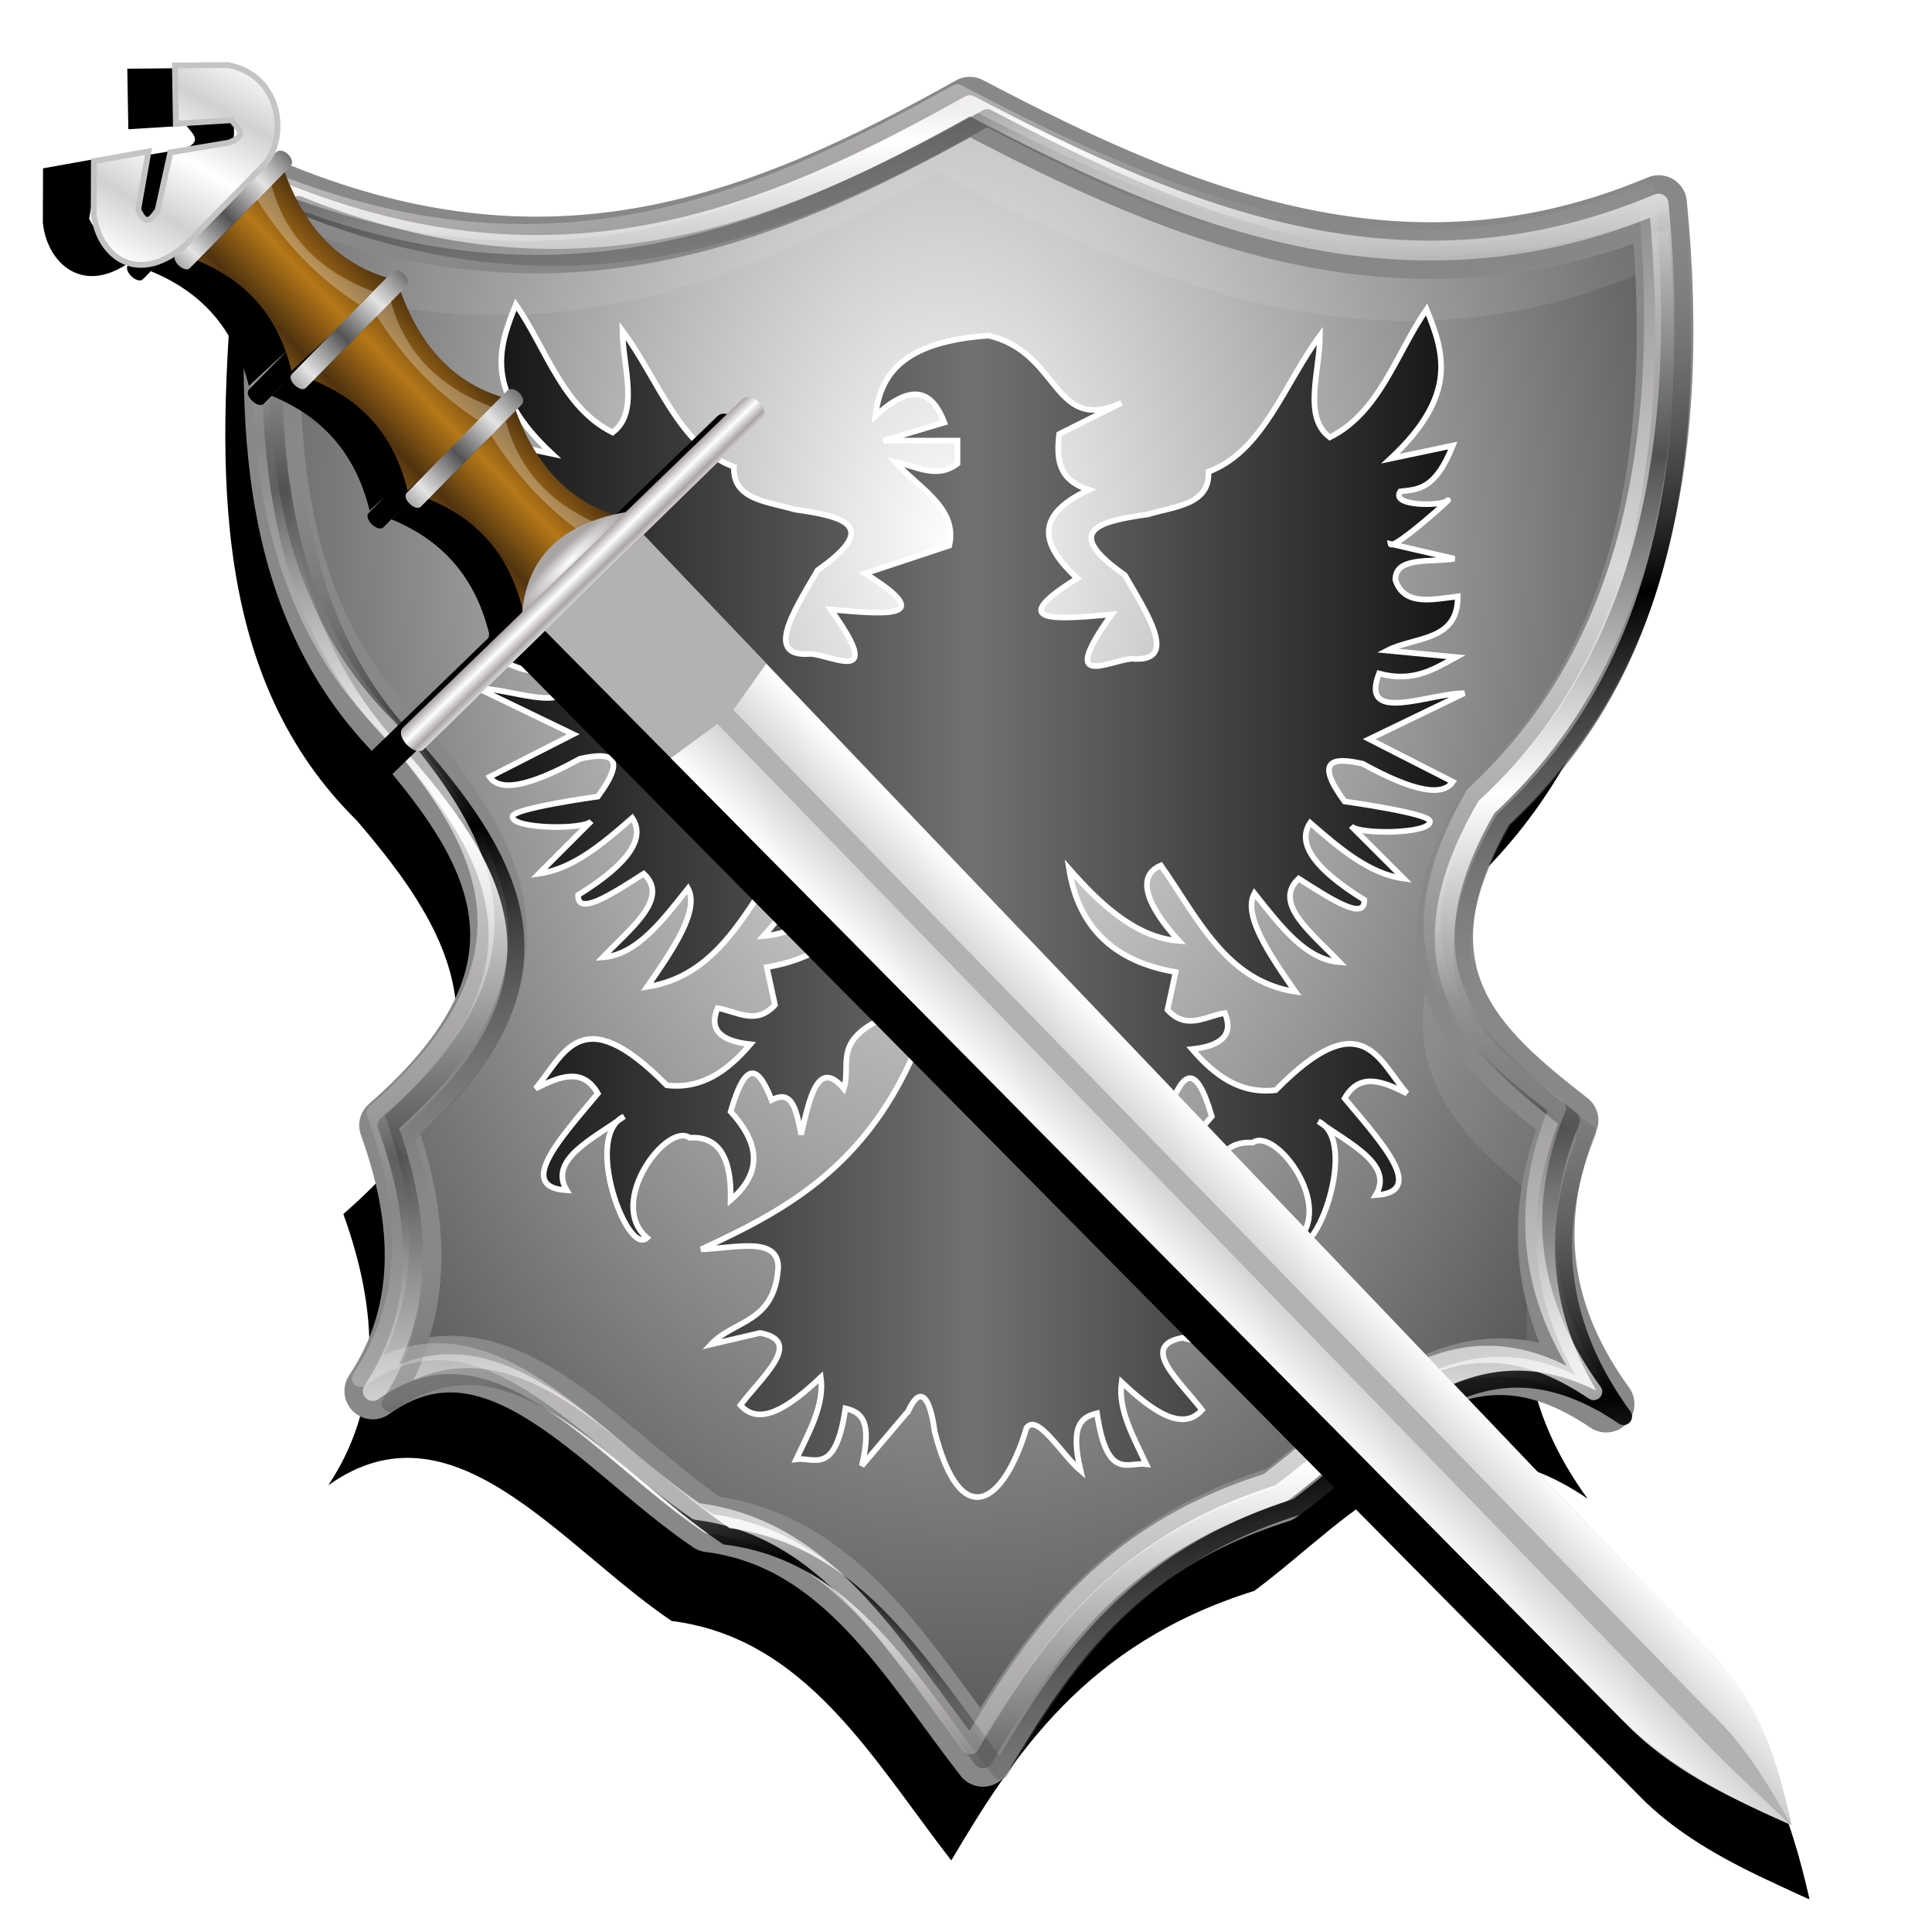 <?xml version="1.0" encoding="UTF-8" standalone="no"?>
<!-- Created with Inkscape (http://www.inkscape.org/) -->

<svg
   xmlns:dc="http://purl.org/dc/elements/1.1/"
   xmlns:cc="http://creativecommons.org/ns#"
   xmlns:rdf="http://www.w3.org/1999/02/22-rdf-syntax-ns#"
   xmlns:svg="http://www.w3.org/2000/svg"
   xmlns="http://www.w3.org/2000/svg"
   xmlns:xlink="http://www.w3.org/1999/xlink"
   xmlns:sodipodi="http://sodipodi.sourceforge.net/DTD/sodipodi-0.dtd"
   xmlns:inkscape="http://www.inkscape.org/namespaces/inkscape"
   version="1.1"
   id="svg2"
   width="255"
   height="255"
   viewBox="0 0 255 255"
   sodipodi:docname="megaglest.svg"
   inkscape:version="0.92.5 (2060ec1f9f, 2020-04-08)">
  <defs
     id="defs6">
    <linearGradient
       id="linearGradient932"
       inkscape:collect="always">
      <stop
         id="stop928"
         offset="0"
         style="stop-color:#b67818;stop-opacity:1" />
      <stop
         id="stop930"
         offset="1"
         style="stop-color:#50330f;stop-opacity:1" />
    </linearGradient>
    <linearGradient
       inkscape:collect="always"
       id="linearGradient924">
      <stop
         style="stop-color:#d1d1d1;stop-opacity:1;"
         offset="0"
         id="stop920" />
      <stop
         style="stop-color:#ffffff;stop-opacity:1"
         offset="1"
         id="stop922" />
    </linearGradient>
    <linearGradient
       inkscape:collect="always"
       id="linearGradient890">
      <stop
         style="stop-color:#e4e4e4;stop-opacity:1"
         offset="0"
         id="stop886" />
      <stop
         style="stop-color:#535353;stop-opacity:1"
         offset="1"
         id="stop888" />
    </linearGradient>
    <linearGradient
       inkscape:collect="always"
       id="linearGradient863">
      <stop
         style="stop-color:#ffffff;stop-opacity:1"
         offset="0"
         id="stop859" />
      <stop
         style="stop-color:#aaa5a5;stop-opacity:1"
         offset="1"
         id="stop861" />
    </linearGradient>
    <linearGradient
       inkscape:collect="always"
       id="linearGradient855">
      <stop
         style="stop-color:#ffffff;stop-opacity:1;"
         offset="0"
         id="stop851" />
      <stop
         style="stop-color:#aaa5a5;stop-opacity:1"
         offset="1"
         id="stop853" />
    </linearGradient>
    <linearGradient
       inkscape:collect="always"
       id="linearGradient839">
      <stop
         style="stop-color:#cccccc;stop-opacity:1;"
         offset="0"
         id="stop835" />
      <stop
         style="stop-color:#ffffff;stop-opacity:1"
         offset="1"
         id="stop837" />
    </linearGradient>
    <linearGradient
       inkscape:collect="always"
       id="linearGradient831">
      <stop
         style="stop-color:#cbcaca;stop-opacity:1"
         offset="0"
         id="stop827" />
      <stop
         style="stop-color:#ffffff;stop-opacity:1"
         offset="1"
         id="stop829" />
    </linearGradient>
    <linearGradient
       inkscape:collect="always"
       xlink:href="#linearGradient831"
       id="linearGradient833"
       x1="276.11"
       y1="-91.578"
       x2="276.11"
       y2="-104.187"
       gradientUnits="userSpaceOnUse" />
    <linearGradient
       inkscape:collect="always"
       xlink:href="#linearGradient839"
       id="linearGradient841"
       x1="258.045"
       y1="-93.165"
       x2="258.045"
       y2="-81.129"
       gradientUnits="userSpaceOnUse" />
    <linearGradient
       inkscape:collect="always"
       xlink:href="#linearGradient855"
       id="linearGradient857"
       x1="122.686"
       y1="-92.516"
       x2="124.634"
       y2="-92.516"
       gradientUnits="userSpaceOnUse"
       spreadMethod="reflect" />
    <radialGradient
       inkscape:collect="always"
       xlink:href="#linearGradient863"
       id="radialGradient865"
       cx="119.837"
       cy="-94.147"
       fx="119.837"
       fy="-94.147"
       r="2.386"
       gradientTransform="matrix(1,0,0,5.247,0.195,401.588)"
       gradientUnits="userSpaceOnUse" />
    <linearGradient
       inkscape:collect="always"
       xlink:href="#linearGradient932"
       id="linearGradient884"
       x1="138.465"
       y1="-5.892"
       x2="138.358"
       y2="-21.367"
       gradientUnits="userSpaceOnUse"
       spreadMethod="reflect"
       gradientTransform="matrix(-0.678,0,0,0.678,193.096,150.397)" />
    <linearGradient
       inkscape:collect="always"
       xlink:href="#linearGradient890"
       id="linearGradient892"
       x1="159.295"
       y1="-15.458"
       x2="159.233"
       y2="-1.702"
       gradientUnits="userSpaceOnUse"
       spreadMethod="reflect"
       gradientTransform="matrix(-0.678,0,0,0.678,193.096,150.397)" />
    <linearGradient
       inkscape:collect="always"
       xlink:href="#linearGradient932"
       id="linearGradient904"
       gradientUnits="userSpaceOnUse"
       gradientTransform="matrix(-0.678,0,0,0.678,193.096,150.397)"
       x1="138.465"
       y1="-5.892"
       x2="138.358"
       y2="-21.367"
       spreadMethod="reflect" />
    <linearGradient
       inkscape:collect="always"
       xlink:href="#linearGradient890"
       id="linearGradient906"
       gradientUnits="userSpaceOnUse"
       gradientTransform="matrix(-0.678,0,0,0.678,193.096,150.397)"
       x1="159.295"
       y1="-15.458"
       x2="159.233"
       y2="-1.702"
       spreadMethod="reflect" />
    <linearGradient
       inkscape:collect="always"
       xlink:href="#linearGradient932"
       id="linearGradient914"
       gradientUnits="userSpaceOnUse"
       gradientTransform="matrix(-0.678,0,0,0.678,193.096,150.397)"
       x1="138.465"
       y1="-5.892"
       x2="138.358"
       y2="-21.367"
       spreadMethod="reflect" />
    <linearGradient
       inkscape:collect="always"
       xlink:href="#linearGradient890"
       id="linearGradient916"
       gradientUnits="userSpaceOnUse"
       gradientTransform="matrix(-0.678,0,0,0.678,193.096,150.397)"
       x1="159.295"
       y1="-15.458"
       x2="159.233"
       y2="-1.702"
       spreadMethod="reflect" />
    <linearGradient
       inkscape:collect="always"
       xlink:href="#linearGradient924"
       id="linearGradient926"
       x1="18.367"
       y1="135.144"
       x2="21.29"
       y2="145.174"
       gradientUnits="userSpaceOnUse"
       spreadMethod="reflect" />
    <linearGradient
       id="linearGradient4201">
      <stop
         style="stop-color:#ffffff;stop-opacity:0;"
         offset="0"
         id="stop4203" />
      <stop
         id="stop4205"
         offset="0.919"
         style="stop-color:#ffffff;stop-opacity:0;" />
      <stop
         style="stop-color:#ffffff;stop-opacity:0.65;"
         offset="1"
         id="stop4207" />
    </linearGradient>
    <linearGradient
       id="linearGradient3880">
      <stop
         style="stop-color:#000000;stop-opacity:1;"
         offset="0"
         id="stop3882" />
      <stop
         style="stop-color:#000000;stop-opacity:0;"
         offset="1"
         id="stop3884" />
    </linearGradient>
    <linearGradient
       id="linearGradient3865">
      <stop
         style="stop-color:#ffffff;stop-opacity:1;"
         offset="0"
         id="stop3867" />
      <stop
         style="stop-color:#000000;stop-opacity:1;"
         offset="1"
         id="stop3869" />
    </linearGradient>
    <linearGradient
       id="linearGradient3823">
      <stop
         id="stop3825"
         offset="0"
         style="stop-color:#a6a6a6;stop-opacity:1;" />
      <stop
         style="stop-color:#000000;stop-opacity:1;"
         offset="0.853"
         id="stop3831" />
      <stop
         id="stop3827"
         offset="1"
         style="stop-color:#3f3f3f;stop-opacity:1;" />
    </linearGradient>
    <linearGradient
       id="linearGradient3815">
      <stop
         style="stop-color:#000000;stop-opacity:1;"
         offset="0"
         id="stop3817" />
      <stop
         style="stop-color:#ededed;stop-opacity:0;"
         offset="1"
         id="stop3819" />
    </linearGradient>
    <linearGradient
       id="linearGradient3810">
      <stop
         id="stop3812"
         offset="0"
         style="stop-color:#ffffff;stop-opacity:0;" />
      <stop
         style="stop-color:#ffffff;stop-opacity:0;"
         offset="0.843"
         id="stop4199" />
      <stop
         id="stop3814"
         offset="1"
         style="stop-color:#ffffff;stop-opacity:0.65;" />
    </linearGradient>
    <linearGradient
       id="linearGradient3765">
      <stop
         id="stop3767"
         offset="0"
         style="stop-color:#b4b4b4;stop-opacity:1;" />
      <stop
         id="stop3769"
         offset="1"
         style="stop-color:#000000;stop-opacity:1;" />
    </linearGradient>
    <linearGradient
       id="linearGradient3757">
      <stop
         id="stop3759"
         offset="0"
         style="stop-color:#ffffff;stop-opacity:1;" />
      <stop
         id="stop3761"
         offset="1"
         style="stop-color:#181818;stop-opacity:1;" />
    </linearGradient>
    <radialGradient
       r="14.87"
       fy="17.087"
       fx="-6.385"
       cy="17.087"
       cx="-6.385"
       spreadMethod="reflect"
       gradientTransform="matrix(0.719,-0.018,0.019,0.795,-2.123,3.392)"
       gradientUnits="userSpaceOnUse"
       id="radialGradient3937"
       xlink:href="#linearGradient3865"
       inkscape:collect="always" />
    <linearGradient
       y2="28.888"
       x2="-5.558"
       y1="23.291"
       x1="-14.225"
       spreadMethod="reflect"
       gradientUnits="userSpaceOnUse"
       id="linearGradient3939"
       xlink:href="#linearGradient3757"
       inkscape:collect="always" />
    <filter
       inkscape:collect="always"
       style="color-interpolation-filters:sRGB"
       id="filter5086"
       x="-0.012"
       width="1.024"
       y="-0.012"
       height="1.024">
      <feGaussianBlur
         inkscape:collect="always"
         stdDeviation="1.187"
         id="feGaussianBlur5088" />
    </filter>
    <linearGradient
       id="linearGradient859-7"
       inkscape:collect="always">
      <stop
         id="stop855"
         offset="0"
         style="stop-color:#fefdfd;stop-opacity:1" />
      <stop
         id="stop857"
         offset="1"
         style="stop-color:#605f5f;stop-opacity:0.945" />
    </linearGradient>
    <linearGradient
       id="linearGradient833-36"
       inkscape:collect="always">
      <stop
         id="stop850"
         offset="0"
         style="stop-color:#ffffff;stop-opacity:0.677" />
      <stop
         id="stop852"
         offset="1"
         style="stop-color:#fbebeb;stop-opacity:0" />
    </linearGradient>
    <linearGradient
       inkscape:collect="always"
       id="linearGradient833-6">
      <stop
         style="stop-color:#000000;stop-opacity:1"
         offset="0"
         id="stop841" />
      <stop
         style="stop-color:#898989;stop-opacity:0"
         offset="1"
         id="stop843" />
    </linearGradient>
    <linearGradient
       id="linearGradient833-3"
       inkscape:collect="always">
      <stop
         id="stop829-7"
         offset="0"
         style="stop-color:#ffffff;stop-opacity:1" />
      <stop
         id="stop831"
         offset="1"
         style="stop-color:#515151;stop-opacity:1" />
    </linearGradient>
    <linearGradient
       id="linearGradient885"
       inkscape:collect="always">
      <stop
         id="stop881"
         offset="0"
         style="stop-color:#717171;stop-opacity:1" />
      <stop
         id="stop883"
         offset="1"
         style="stop-color:#131313;stop-opacity:1" />
    </linearGradient>
    <linearGradient
       gradientTransform="translate(1.895,-0.424)"
       spreadMethod="reflect"
       gradientUnits="userSpaceOnUse"
       y2="260.649"
       x2="48.502"
       y1="260.649"
       x1="30.974"
       id="linearGradient887"
       xlink:href="#linearGradient885"
       inkscape:collect="always" />
    <linearGradient
       gradientTransform="translate(-46.363,0.367)"
       spreadMethod="reflect"
       gradientUnits="userSpaceOnUse"
       y2="244.946"
       x2="75.592"
       y1="233.167"
       x1="75.292"
       id="linearGradient835"
       xlink:href="#linearGradient833-3"
       inkscape:collect="always" />
    <linearGradient
       gradientTransform="translate(-45.748,0.806)"
       spreadMethod="reflect"
       y2="266.833"
       x2="81.481"
       y1="280.37"
       x1="84.17"
       gradientUnits="userSpaceOnUse"
       id="linearGradient839-5"
       xlink:href="#linearGradient833-6"
       inkscape:collect="always" />
    <linearGradient
       spreadMethod="reflect"
       y2="266.833"
       x2="81.481"
       y1="280.37"
       x1="84.17"
       gradientTransform="translate(-46.803,-0.073)"
       gradientUnits="userSpaceOnUse"
       id="linearGradient848"
       xlink:href="#linearGradient833-36"
       inkscape:collect="always" />
    <filter
       height="1.066"
       y="-0.033"
       width="1.079"
       x="-0.039"
       id="filter882"
       style="color-interpolation-filters:sRGB"
       inkscape:collect="always">
      <feGaussianBlur
         id="feGaussianBlur884"
         stdDeviation="0.824"
         inkscape:collect="always" />
    </filter>
    <radialGradient
       gradientUnits="userSpaceOnUse"
       gradientTransform="matrix(0.029,1.658,-1.06,0.019,309.04,209.704)"
       r="25.588"
       fy="261.947"
       fx="19.854"
       cy="261.947"
       cx="19.854"
       id="radialGradient844"
       xlink:href="#linearGradient859-7"
       inkscape:collect="always" />
  </defs>
  <sodipodi:namedview
     pagecolor="#ff0000"
     bordercolor="#666666"
     borderopacity="1"
     objecttolerance="10"
     gridtolerance="10"
     guidetolerance="10"
     inkscape:pageopacity="0"
     inkscape:pageshadow="2"
     inkscape:window-width="1920"
     inkscape:window-height="1056"
     id="namedview4"
     showgrid="false"
     inkscape:snap-to-guides="false"
     inkscape:snap-grids="false"
     inkscape:snap-others="false"
     inkscape:object-nodes="false"
     inkscape:snap-nodes="false"
     inkscape:snap-global="false"
     inkscape:zoom="3.4156863"
     inkscape:cx="127.5"
     inkscape:cy="127.5"
     inkscape:current-layer="svg2"
     inkscape:window-x="0"
     inkscape:window-y="0"
     inkscape:window-maximized="1" />
  <g
     transform="matrix(3.739,0,0,3.739,5.632,-854.39)"
     id="layer1"
     inkscape:label="Layer 1">
    <path
       style="fill:#000000;fill-opacity:1;stroke:none;stroke-width:2.042;stroke-linecap:butt;stroke-linejoin:round;stroke-miterlimit:4;stroke-dasharray:none;stroke-opacity:1;filter:url(#filter882)"
       d="m 6.77,237.726 c 9.921,4.012 17.304,1.081 24.829,-3.133 7.817,4.11 15.769,7.359 24.829,3.547 0.922,9.512 -0.839,16.808 -6.207,21.755 -3.455,5.994 -0.319,8.692 3.015,11.291 -1.575,3.827 -0.905,7.187 1.301,10.227 -5.154,-3.512 -8.253,0.64 -11.764,3.251 -5.963,1.866 -8.479,5.781 -10.7,9.518 -2.786,-3.594 -5.137,-7.858 -9.872,-8.454 -3.958,-2.679 -7.724,-7.923 -12.119,-4.788 1.893,-2.849 1.787,-6.098 0.532,-9.577 6.448,-5.614 3.959,-9.831 0.473,-13.892 C 6.006,252.464 6.108,245.216 6.77,237.726 Z"
       id="path863"
       inkscape:connector-curvature="0"
       sodipodi:nodetypes="ccccccccccccc" />
    <path
       sodipodi:nodetypes="ccccccccccccc"
       inkscape:connector-curvature="0"
       id="path825-3"
       d="m 8.411,235.288 c 9.716,3.929 16.947,1.058 24.316,-3.068 7.656,4.025 15.444,7.207 24.316,3.474 0.903,9.315 -0.822,16.461 -6.079,21.306 -3.384,5.87 -0.312,8.512 2.953,11.058 -1.542,3.748 -0.886,7.039 1.274,10.016 -5.048,-3.439 -8.082,0.627 -11.521,3.184 -5.839,1.828 -8.304,5.662 -10.479,9.321 -2.729,-3.52 -5.031,-7.696 -9.669,-8.279 -3.877,-2.624 -7.565,-7.76 -11.869,-4.69 1.854,-2.79 1.75,-5.972 0.521,-9.379 6.315,-5.498 3.878,-9.628 0.463,-13.605 -4.975,-4.903 -4.875,-12.002 -4.226,-19.337 z"
       style="fill:url(#radialGradient844);fill-opacity:1;stroke:#888888;stroke-width:2;stroke-linecap:butt;stroke-linejoin:round;stroke-miterlimit:4;stroke-dasharray:none;stroke-opacity:1" />
    <path
       style="fill:none;stroke:url(#linearGradient835);stroke-width:0.7;stroke-linecap:butt;stroke-linejoin:round;stroke-miterlimit:4;stroke-dasharray:none;stroke-opacity:1"
       d="m 8.411,235.288 c 9.716,3.929 16.947,1.058 24.316,-3.068 7.656,4.025 15.444,7.207 24.316,3.474 0.903,9.315 -0.822,16.461 -6.079,21.306 -3.384,5.87 -0.312,8.512 2.953,11.058 -1.542,3.748 -0.886,7.039 1.274,10.016 -5.048,-3.439 -8.082,0.627 -11.521,3.184 -5.839,1.828 -8.304,5.662 -10.479,9.321 -2.729,-3.52 -5.031,-7.696 -9.669,-8.279 -3.877,-2.624 -7.565,-7.76 -11.869,-4.69 1.854,-2.79 1.75,-5.972 0.521,-9.379 6.315,-5.498 3.878,-9.628 0.463,-13.605 -4.975,-4.903 -4.875,-12.002 -4.226,-19.337 z"
       id="path827"
       inkscape:connector-curvature="0"
       sodipodi:nodetypes="ccccccccccccc" />
    <path
       sodipodi:nodetypes="ccccccccccccc"
       inkscape:connector-curvature="0"
       id="path837"
       d="m 9.026,235.727 c 9.716,3.929 16.947,1.058 24.316,-3.068 7.656,4.025 15.444,7.207 24.316,3.474 0.903,9.315 -0.822,16.461 -6.079,21.306 -3.384,5.87 -0.312,8.512 2.953,11.058 -1.542,3.748 -0.886,7.039 1.274,10.016 -5.048,-3.439 -8.082,0.627 -11.521,3.184 -5.839,1.828 -8.304,5.662 -10.479,9.321 -2.729,-3.52 -5.031,-7.696 -9.669,-8.279 -3.877,-2.624 -7.565,-7.76 -11.869,-4.69 1.854,-2.79 1.75,-5.972 0.521,-9.379 6.315,-5.498 3.878,-9.628 0.463,-13.605 -4.975,-4.903 -4.875,-12.002 -4.226,-19.337 z"
       style="fill:none;stroke:url(#linearGradient839-5);stroke-width:0.6;stroke-linecap:butt;stroke-linejoin:round;stroke-miterlimit:4;stroke-dasharray:none;stroke-opacity:1" />
    <path
       style="fill:none;stroke:url(#linearGradient848);stroke-width:0.6;stroke-linecap:butt;stroke-linejoin:round;stroke-miterlimit:4;stroke-dasharray:none;stroke-opacity:1"
       d="m 7.971,234.848 c 9.716,3.929 16.947,1.058 24.316,-3.068 7.656,4.025 15.444,7.207 24.316,3.474 0.903,9.315 -0.822,16.461 -6.079,21.306 -3.384,5.87 -0.312,8.512 2.953,11.058 -1.542,3.748 -0.886,7.039 1.274,10.016 -5.048,-3.439 -8.082,0.627 -11.521,3.184 -5.839,1.828 -8.304,5.662 -10.479,9.321 -2.729,-3.52 -5.031,-7.696 -9.669,-8.279 -3.877,-2.624 -7.565,-7.76 -11.869,-4.69 1.854,-2.79 1.75,-5.972 0.521,-9.379 6.315,-5.498 3.878,-9.628 0.463,-13.605 -4.975,-4.903 -4.875,-12.002 -4.226,-19.337 z"
       id="path846"
       inkscape:connector-curvature="0"
       sodipodi:nodetypes="ccccccccccccc" />
    <path
       style="fill:url(#linearGradient887);fill-opacity:1;stroke:#ffffff;stroke-width:0.2;stroke-linecap:butt;stroke-linejoin:miter;stroke-miterlimit:4;stroke-dasharray:none;stroke-opacity:1"
       d="m 30.538,278.339 -1.621,1.911 c 0.391,-1.649 -0.059,-1.895 -0.579,-2.026 -0.354,2.396 -1.093,1.714 -1.737,1.795 0.453,-0.965 1.007,-1.93 0.868,-2.895 -1.131,1.071 -2.165,1.752 -2.837,0.984 0.773,-1.018 2.246,-2.255 0.695,-2.547 l -1.737,0.405 c 0.812,-0.874 2.253,-0.741 2.374,-2.721 0.002,-1.121 -1.572,-0.667 -2.721,-0.637 3.104,-1.433 6.133,-3.051 7.874,-7.816 -0.388,-0.958 -0.867,-1.33 -1.563,-0.289 -1.651,0.811 -1.005,1.621 -1.274,2.432 -0.906,-1.075 -1.202,0.288 -1.505,1.621 -0.159,-0.783 -0.284,-1.632 -1.042,-1.216 -0.422,-1.069 -0.872,-1.584 -1.447,0.405 0.947,1.042 1.208,2.084 0,3.126 0.035,-1.473 -0.402,-2.27 -1.447,-2.2 -0.797,-0.569 -2.956,2.289 -1.505,3.532 -0.701,0.671 -2.27,-3.603 -0.811,-4.284 -1.101,0.797 -2.676,1.516 -2.026,2.605 -1.794,-0.11 -0.251,-1.809 1.1,-3.416 -0.537,-0.94 -1.36,-0.598 -2.2,-0.174 1.005,-1.156 1.569,-3.223 4.632,-0.116 1.255,0.148 2.158,-0.522 2.953,-1.447 -1.081,-0.116 -1.467,-0.54 -1.158,-1.274 0.675,0.103 1.351,0.628 2.026,-0.116 l -0.289,-1.332 c 2.178,-0.369 3.438,-1.58 3.763,-3.647 -1.171,1.335 -2.402,2.436 -3.879,2.547 1.069,-1.162 1.572,-2.272 0.637,-2.663 -1.299,1.84 -2.281,4.076 -4.747,4.458 0.956,-1.368 1.853,-2.711 1.447,-3.474 -0.91,1.139 -1.801,2.341 -3.011,2.432 0.972,-1.022 2.382,-2.077 1.447,-2.953 -1.175,0.755 -2.347,1.505 -2.316,0.753 1.856,-1.151 2.369,-2.033 1.911,-2.721 -1.048,0.916 -2.101,1.808 -3.3,1.968 l 1.853,-1.853 c -0.251,0.314 -2.852,0.279 -2.779,-0.174 0.046,-0.286 3.011,-0.695 3.011,-0.695 1.05,-1.436 0.46,-1.583 -0.637,-1.332 -1.887,1.038 -2.84,1.141 -3.184,0.637 l 2.953,-1.505 -3.358,-1.621 c 1.257,0.003 3.7,1.109 3.011,-0.695 -1.22,0.329 -1.948,-0.163 -2.721,-0.579 l 2.432,-0.232 c -0.954,-0.495 -2.508,-0.304 -2.49,-1.911 0.906,0.109 1.888,0.352 2.2,-0.579 0.017,-0.844 -1.258,-0.611 -2.084,-0.753 l 2.258,-0.521 c -0.047,0.284 -2.47,-1.885 -1.968,-1.505 0.209,0.159 1.978,0.188 1.621,-0.347 -0.618,-0.075 -1.235,-0.05 -1.853,-1.621 l 2.2,0.463 c -2.416,-2.254 -1.878,-3.769 -1.274,-5.269 1.078,1.566 1.652,3.636 3.416,4.516 0.964,-0.712 0.356,-2.322 0.347,-3.59 1.253,1.685 1.998,4.081 3.937,4.805 -0.058,1.163 1.178,1.218 2.142,1.505 1.652,0.236 3.096,0.543 0.811,2.142 -0.877,1.501 -1.901,3.099 -0.232,2.953 0.836,0.084 2.604,1.098 0.695,-1.563 1.877,0.164 3.85,0.367 1.216,-1.274 l 2.968,-0.984 c 0.307,-1.338 -1.09,-2.037 -1.911,-2.953 0.733,0.143 1.467,0.623 2.2,0.058 v -0.811 h -2.605 l 2.142,-0.637 c -0.413,-1.071 -1.096,-1.467 -2.432,-0.232 0.165,-1.437 0.921,-2.625 3.995,-2.837 2.549,0.599 2.243,3.476 4.69,2.374 l -2.2,1.1 c -0.092,0.821 -0.08,1.603 1.042,1.968 -2.033,0.952 -1.593,2.021 -0.405,3.126 -2.634,1.64 -0.662,1.438 1.216,1.274 -1.909,2.662 -0.142,1.647 0.695,1.563 1.67,0.146 0.645,-1.451 -0.232,-2.953 -2.285,-1.599 -0.841,-1.906 0.811,-2.142 0.964,-0.287 2.2,-0.342 2.142,-1.505 1.939,-0.724 2.684,-3.121 3.937,-4.805 -0.009,1.268 -0.616,2.877 0.347,3.59 1.764,-0.88 2.338,-2.95 3.416,-4.516 0.604,1.499 1.142,3.014 -1.274,5.269 l 2.2,-0.463 c -0.618,1.571 -1.235,1.546 -1.853,1.621 -0.357,0.536 1.412,0.506 1.621,0.347 0.501,-0.38 -1.921,1.789 -1.968,1.505 l 2.258,0.521 c -0.826,0.141 -2.101,-0.091 -2.084,0.753 0.312,0.931 1.294,0.688 2.2,0.579 0.018,1.606 -1.536,1.415 -2.49,1.911 l 2.432,0.232 c -0.773,0.416 -1.501,0.908 -2.721,0.579 -0.69,1.804 1.754,0.698 3.011,0.695 l -3.358,1.621 2.953,1.505 c -0.345,0.504 -1.297,0.401 -3.184,-0.637 -1.097,-0.251 -1.687,-0.104 -0.637,1.332 0,0 2.965,0.409 3.011,0.695 0.073,0.453 -2.528,0.487 -2.779,0.174 l 1.853,1.853 c -1.199,-0.16 -2.252,-1.053 -3.3,-1.968 -0.458,0.688 0.054,1.57 1.911,2.721 0.031,0.753 -1.141,0.002 -2.316,-0.753 -0.935,0.875 0.475,1.931 1.447,2.953 -1.209,-0.091 -2.101,-1.292 -3.011,-2.432 -0.406,0.763 0.492,2.106 1.447,3.474 -2.466,-0.382 -3.448,-2.618 -4.747,-4.458 -0.935,0.391 -0.432,1.501 0.637,2.663 -1.477,-0.111 -2.708,-1.212 -3.879,-2.547 0.326,2.067 1.585,3.279 3.763,3.647 l -0.289,1.332 c 0.675,0.744 1.351,0.219 2.026,0.116 0.309,0.733 -0.077,1.158 -1.158,1.274 0.795,0.925 1.698,1.596 2.953,1.447 3.063,-3.108 3.627,-1.04 4.632,0.116 -0.84,-0.424 -1.663,-0.766 -2.2,0.174 1.351,1.607 2.894,3.306 1.1,3.416 0.649,-1.089 -0.925,-1.808 -2.026,-2.605 1.459,0.681 -0.11,4.955 -0.811,4.284 1.451,-1.243 -0.708,-4.101 -1.505,-3.532 -1.045,-0.07 -1.483,0.727 -1.447,2.2 -1.208,-1.042 -0.947,-2.084 0,-3.126 -0.575,-1.989 -1.025,-1.474 -1.447,-0.405 -0.758,-0.416 -0.884,0.433 -1.042,1.216 -0.304,-1.333 -0.6,-2.696 -1.505,-1.621 -0.269,-0.811 0.377,-1.621 -1.274,-2.432 -0.696,-1.041 -1.175,-0.669 -1.563,0.289 1.741,4.765 4.769,6.383 7.874,7.816 -1.149,-0.03 -2.723,-0.484 -2.721,0.637 0.12,1.98 1.562,1.847 2.374,2.721 l -1.737,-0.405 c -1.551,0.292 -0.078,1.529 0.695,2.547 -0.672,0.767 -1.706,0.086 -2.837,-0.984 -0.139,0.965 0.416,1.93 0.868,2.895 -0.644,-0.081 -1.383,0.601 -1.737,-1.795 -0.519,0.131 -0.97,0.378 -0.579,2.026 -0.648,-0.546 -1.537,-2.059 -1.911,-1.505 -0.791,2.66 -2.314,3.747 -3.242,0.116 0,0 -0.247,-2.21 -0.941,-0.695 z"
       id="path879"
       inkscape:connector-curvature="0"
       sodipodi:nodetypes="cccccccccccccccccccccccccccccccccccccccsccccccccccccscccccccccccccccccccccccccccccccccccsccccccccccccsccccccccccccccccccccccccccccccccccccccccc" />
  </g>
  <path
     style="fill:#000000;fill-opacity:1;stroke:none;stroke-width:0.488px;stroke-linecap:butt;stroke-linejoin:miter;stroke-opacity:1;filter:url(#filter5086)"
     d="m 24.026,9.006 -7.223,0.061 0.133,7.996 7.658,-0.482 c 0.756,1.043 2.335,2.101 -0.391,3.09 l -8.016,1.336 -1.758,7.967 c -0.78,0.942 -1.499,2.453 -2.664,-0.127 l 1.414,-7.973 -7.5,1.346 -0.025,7.135 c 0.486,5.272 5.297,10.015 11.994,4.873 l -0.736,0.748 c -0.696,0.785 1.23,2.593 1.959,1.873 l 5.252,-5.32 -4.199,4.275 c 7.508,3.078 11.262,8.465 12.922,15.139 l 5.35,-4.957 -5.342,5.436 c -0.696,0.785 1.23,2.593 1.959,1.873 l 5.252,-5.32 -4.199,4.275 c 7.508,3.078 11.262,8.465 12.922,15.139 l 2.119,-1.963 -2.254,2.293 c -0.696,0.785 1.23,2.595 1.959,1.875 l 4.881,-4.945 -3.828,3.898 c 7.482,3.068 11.232,8.429 12.9,15.07 -0.023,0.185 -0.054,0.363 -0.072,0.553 l -16.293,15.775 c -1.287,1.045 1.359,4.031 2.697,3.109 l 16.744,-16.346 17.279,17.465 -0.004,0.004 75.443,76.242 56.662,57.268 c 5.053,4.899 11.367,8.209 17.469,11.021 1.394,0.658 2.795,1.304 4.211,1.939 -0.02,-0.019 -0.041,-0.037 -0.06,-0.057 0.065,0.029 0.134,0.061 0.199,0.09 -0.624,-2.699 -1.292,-5.378 -2.135,-8.029 -0.115,-0.367 -0.223,-0.731 -0.348,-1.1 -0.092,-0.269 -0.181,-0.538 -0.277,-0.807 -0.082,-0.23 -0.168,-0.461 -0.254,-0.691 -0.079,-0.211 -0.159,-0.422 -0.242,-0.633 -0.173,-0.445 -0.356,-0.889 -0.547,-1.334 -0.005,-0.011 -0.011,-0.022 -0.016,-0.033 -1.478,-3.443 -3.5,-6.869 -6.41,-10.031 -0.335,-0.374 -0.685,-0.748 -1.045,-1.119 L 205.672,203.975 81.192,73.506 l -5.174,5.023 21.451,-20.939 c 1.146,-1.101 -1.252,-3.904 -2.744,-2.695 l -16.025,15.516 c -0.514,0.09 -1.019,0.194 -1.518,0.309 -6.034,-1.961 -10.682,-6.491 -13.545,-14.324 l 0.795,-0.805 c 0.853,-0.84 -0.972,-2.751 -1.957,-1.939 l -0.834,0.85 c -6.158,-1.916 -10.897,-6.459 -13.801,-14.402 l 0.793,-0.805 c 0.853,-0.84 -0.97,-2.751 -1.955,-1.939 l -0.754,0.768 c -6.267,-1.875 -11.087,-6.429 -14.025,-14.469 l 0.793,-0.805 c 0.853,-0.84 -0.97,-2.751 -1.955,-1.939 l -1.312,1.336 c 2.945,-4.123 1.615,-12.005 -5.398,-13.238 z"
     id="path961"
     inkscape:connector-curvature="0" />
  <g
     id="g959"
     transform="matrix(0.533,0.55,-0.55,0.533,94.919,-66.958)">
    <g
       id="g912"
       transform="matrix(0.904,0,0,0.904,-46.383,12.791)">
      <path
         style="fill:url(#linearGradient914);fill-opacity:1;stroke:none;stroke-width:0.678px;stroke-linecap:butt;stroke-linejoin:miter;stroke-opacity:1"
         d="m 115.389,135.05 -0.583,25.838 c -8.259,-4.796 -17.259,-6.26 -27.586,-1.748 l -0.583,-23.701 c 11.206,5.008 20.653,4.443 28.752,-0.389 z"
         id="path908"
         inkscape:connector-curvature="0"
         sodipodi:nodetypes="ccccc" />
      <path
         style="fill:url(#linearGradient916);fill-opacity:1;stroke:none;stroke-width:0.678px;stroke-linecap:butt;stroke-linejoin:miter;stroke-opacity:1"
         d="m 86.642,133.884 0.603,27.315 c 0.013,1.423 -3.653,1.596 -3.762,0.143 l -0.664,-27.382 c 0.143,-1.767 3.81,-1.739 3.824,-0.076 z"
         id="path910"
         inkscape:connector-curvature="0"
         sodipodi:nodetypes="ccccc" />
    </g>
    <g
       transform="matrix(0.904,0,0,0.904,-17.642,12.791)"
       id="g902">
      <path
         sodipodi:nodetypes="ccccc"
         inkscape:connector-curvature="0"
         id="path898"
         d="m 115.389,135.05 -0.583,25.838 c -8.259,-4.796 -17.259,-6.26 -27.586,-1.748 l -0.583,-23.701 c 11.206,5.008 20.653,4.443 28.752,-0.389 z"
         style="fill:url(#linearGradient904);fill-opacity:1;stroke:none;stroke-width:0.678px;stroke-linecap:butt;stroke-linejoin:miter;stroke-opacity:1" />
      <path
         sodipodi:nodetypes="ccccc"
         inkscape:connector-curvature="0"
         id="path900"
         d="m 86.642,133.884 0.603,27.315 c 0.013,1.423 -3.653,1.596 -3.762,0.143 l -0.664,-27.382 c 0.143,-1.767 3.81,-1.739 3.824,-0.076 z"
         style="fill:url(#linearGradient906);fill-opacity:1;stroke:none;stroke-width:0.678px;stroke-linecap:butt;stroke-linejoin:miter;stroke-opacity:1" />
    </g>
    <g
       transform="matrix(0.904,0,0,0.904,10.841,12.791)"
       id="g896">
      <path
         style="fill:url(#linearGradient884);fill-opacity:1;stroke:none;stroke-width:0.678px;stroke-linecap:butt;stroke-linejoin:miter;stroke-opacity:1"
         d="m 115.389,135.05 -0.583,25.838 c -8.259,-4.796 -17.259,-6.26 -27.586,-1.748 l -0.583,-23.701 c 11.206,5.008 20.653,4.443 28.752,-0.389 z"
         id="path874"
         inkscape:connector-curvature="0"
         sodipodi:nodetypes="ccccc" />
      <path
         style="fill:url(#linearGradient892);fill-opacity:1;stroke:none;stroke-width:0.678px;stroke-linecap:butt;stroke-linejoin:miter;stroke-opacity:1"
         d="m 86.642,133.884 0.603,27.315 c 0.013,1.423 -3.653,1.596 -3.762,0.143 l -0.664,-27.382 c 0.143,-1.767 3.81,-1.739 3.824,-0.076 z"
         id="path876"
         inkscape:connector-curvature="0"
         sodipodi:nodetypes="ccccc" />
    </g>
    <path
       sodipodi:nodetypes="ccccc"
       inkscape:connector-curvature="0"
       id="path938"
       d="m 89.287,137.752 v 3.505 c 8.043,1.712 16.356,2.052 25.372,0 v -3.296 c -8.267,3.861 -16.687,4.564 -25.372,-0.209 z"
       style="fill:#ffffff;fill-opacity:0.28;stroke:none;stroke-width:1px;stroke-linecap:butt;stroke-linejoin:miter;stroke-opacity:1" />
    <g
       transform="translate(-5.731,238.997)"
       id="g872">
      <path
         style="fill:#b3b2b2;fill-opacity:1;stroke:none;stroke-width:0.2;stroke-linecap:butt;stroke-linejoin:miter;stroke-miterlimit:4;stroke-dasharray:none;stroke-opacity:1"
         d="m 125.64,-104.687 264.665,2.096 c 13.835,-0.395 23.276,4.941 32.669,10.603 -9.328,3.756 -19.818,7.971 -30.764,8.31 l -266.546,2.731 z"
         id="path817"
         inkscape:connector-curvature="0"
         sodipodi:nodetypes="cccccc" />
      <path
         style="fill:url(#linearGradient833);fill-opacity:1;stroke:none;stroke-width:0.2;stroke-linecap:butt;stroke-linejoin:miter;stroke-miterlimit:4;stroke-dasharray:none;stroke-opacity:1"
         d="m 156.303,-104.367 1.764,9.603 240.835,-0.663 c 7.977,-0.446 15.954,1.319 23.931,3.456 -7.883,-4.853 -17.709,-10.693 -30.522,-10.62 z"
         id="path819"
         inkscape:connector-curvature="0"
         sodipodi:nodetypes="cccccc" />
      <path
         style="fill:url(#linearGradient841);fill-opacity:1;stroke:none;stroke-width:0.2;stroke-linecap:butt;stroke-linejoin:miter;stroke-miterlimit:4;stroke-dasharray:none;stroke-opacity:1"
         d="m 157.899,-91.128 240.761,-0.157 c 8.019,0.226 16.071,-0.331 24.162,-0.607 -10.42,4.148 -20.675,7.92 -32.849,8.232 l -233.446,2.405 z"
         id="path821"
         inkscape:connector-curvature="0"
         sodipodi:nodetypes="cccccc" />
      <path
         style="fill:url(#linearGradient857);fill-opacity:1;stroke:none;stroke-width:0.2;stroke-linecap:butt;stroke-linejoin:miter;stroke-miterlimit:4;stroke-dasharray:none;stroke-opacity:1"
         d="m 120.69,-133.136 -0.045,81.267 c -0.183,2.072 4.82,2.298 5.158,0.287 l -0.287,-81.672 c 0.009,-1.994 -4.613,-2.282 -4.827,0.118 z"
         id="path823"
         inkscape:connector-curvature="0"
         sodipodi:nodetypes="ccccc" />
      <path
         style="fill:url(#radialGradient865);fill-opacity:1;stroke:none;stroke-width:0.2;stroke-linecap:butt;stroke-linejoin:miter;stroke-miterlimit:4;stroke-dasharray:none;stroke-opacity:1"
         d="m 120.761,-105.277 c -5.412,7.912 -7.232,16.642 -0.034,25.033 z"
         id="path825"
         inkscape:connector-curvature="0"
         sodipodi:nodetypes="ccc" />
    </g>
    <path
       sodipodi:nodetypes="cccccccccccccc"
       inkscape:connector-curvature="0"
       id="path918"
       d="m 28.642,138.18 0.458,18.458 c -0.938,11.165 -9.67,11.42 -14.949,7.169 l -6.407,-6.254 5.339,-7.932 5.949,8.237 c 3.342,1.204 2.608,-0.762 2.441,-2.288 l -5.644,-8.542 5.797,-8.39 c 1.489,-3.32 -0.84,-2.821 -2.441,-3.051 l -6.254,7.322 -7.322,-6.864 6.254,-6.559 c 8.006,-5.798 17.296,1.77 16.78,8.695 z"
       style="fill:url(#linearGradient926);fill-opacity:1;stroke:#c4c4c4;stroke-width:1;stroke-linecap:butt;stroke-linejoin:miter;stroke-miterlimit:4;stroke-dasharray:none;stroke-opacity:1" />
    <path
       sodipodi:nodetypes="ccccc"
       inkscape:connector-curvature="0"
       id="path934"
       d="m 31.963,138.436 v 3.505 c 8.043,1.712 16.356,2.052 25.372,0 v -3.296 c -8.267,3.861 -16.687,4.564 -25.372,-0.209 z"
       style="fill:#ffffff;fill-opacity:0.28;stroke:none;stroke-width:1px;stroke-linecap:butt;stroke-linejoin:miter;stroke-opacity:1" />
    <path
       style="fill:#ffffff;fill-opacity:0.28;stroke:none;stroke-width:1px;stroke-linecap:butt;stroke-linejoin:miter;stroke-opacity:1"
       d="m 60.576,137.557 v 3.505 c 8.043,1.712 16.356,2.052 25.372,0 v -3.296 c -8.267,3.861 -16.687,4.564 -25.372,-0.209 z"
       id="path936"
       inkscape:connector-curvature="0"
       sodipodi:nodetypes="ccccc" />
  </g>
</svg>
